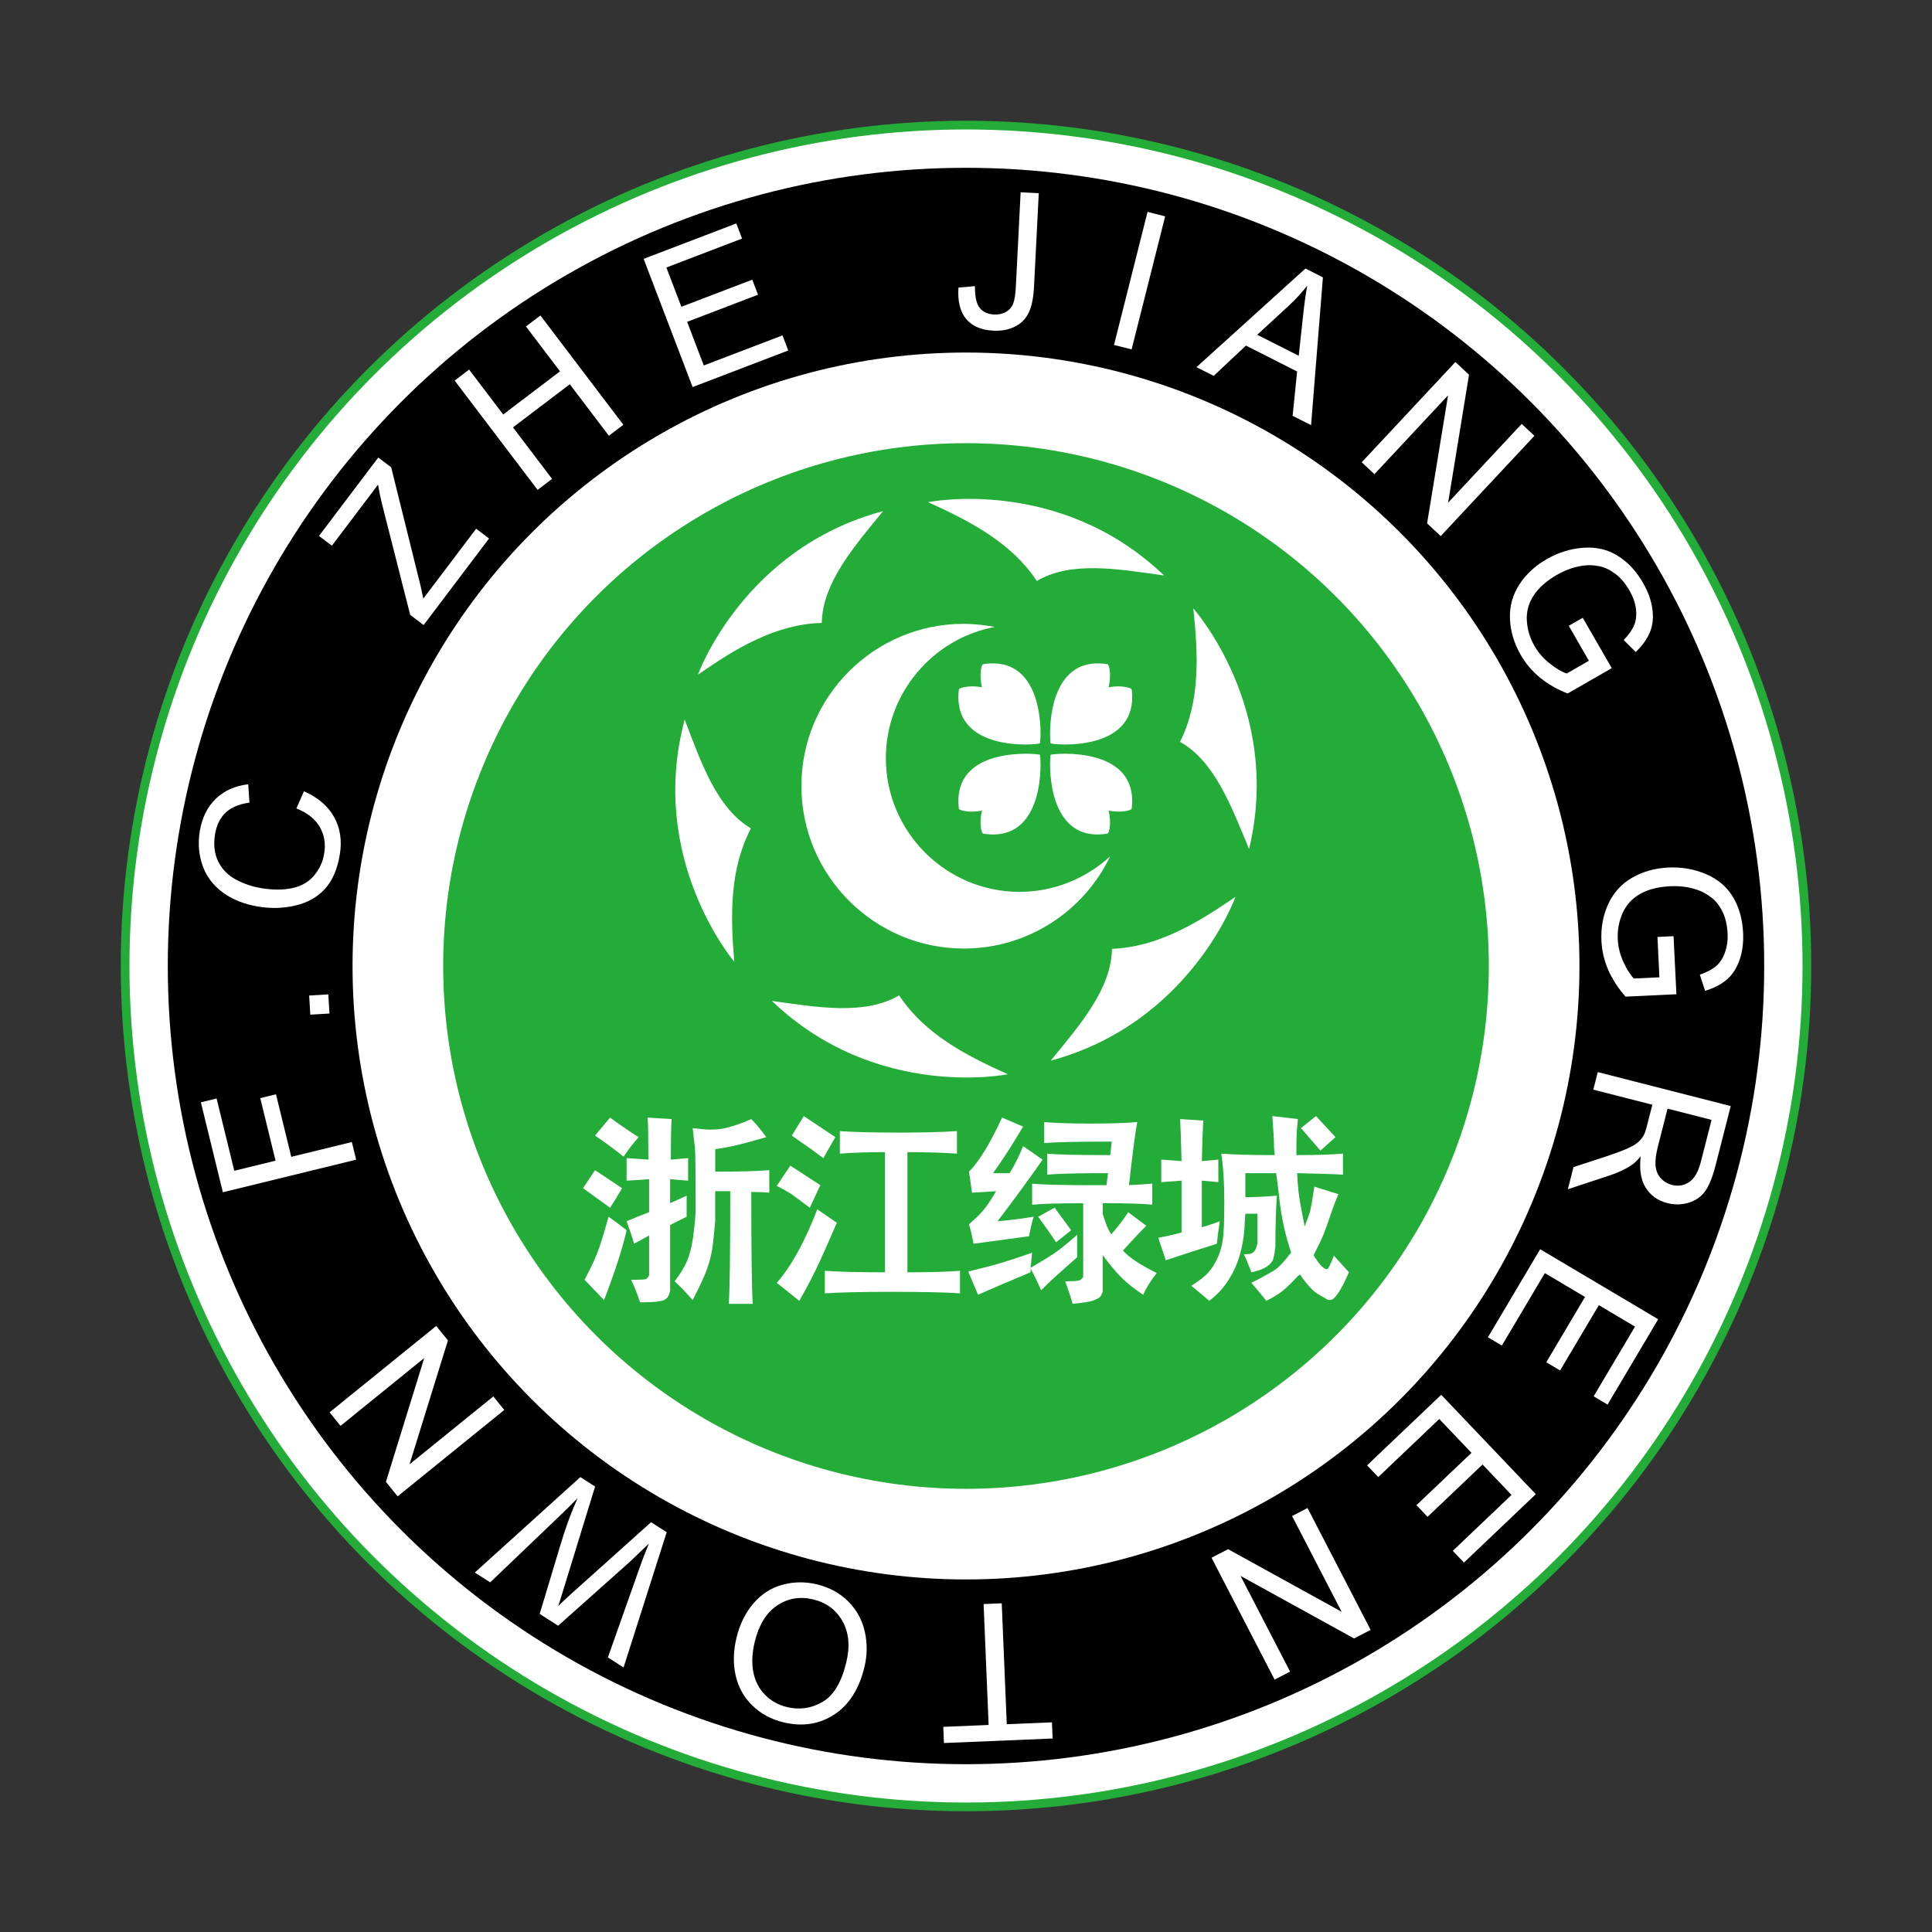 <!-- Created by @FCLOGO 2022-02-18 13:54:10 . https://fclogo.top/ -->
<!-- FOR PERSONAL USE ONLY NOT FOR COMMERCIAL USE -->
<svg version="1.1" xmlns="http://www.w3.org/2000/svg" xmlns:xlink="http://www.w3.org/1999/xlink" x="0px" y="0px"
	 viewBox="0 0 800 800" enable-background="new 0 0 800 800" xml:space="preserve">
<rect x="0" y="0" width="800" height="800" fill="#333333" stroke="none"/>
<g>
	<g>
		<circle fill="#23AC38" cx="400" cy="400" r="350"/>
		<circle fill="#FFFFFF" cx="400" cy="400" r="346.39"/>
		<circle cx="400" cy="400" r="330.52"/>
		<circle fill="#FFFFFF" cx="400" cy="400" r="254.02"/>
		<circle fill="#23AC38" cx="400" cy="400" r="216.49"/>
	</g>
	<g>
		<g>
			<path fill-rule="evenodd" clip-rule="evenodd" fill="#FFFFFF" d="M494.12,251.94c0,0,37.12,41.46,23.09,99.63
				c-7.4-17.86-14.29-36.35-28.58-44.39C497.06,290.21,496.16,271.2,494.12,251.94L494.12,251.94z M511.6,371.34L511.6,371.34
				c0,0-18.75,52.3-76.54,67.86c12.25-14.92,25.13-29.85,25.38-46.3C479.33,392.13,495.66,382.31,511.6,371.34L511.6,371.34z
				 M417.33,444.82L417.33,444.82c0,0-54.47,11.1-97.71-30.36c19.13,2.68,38.52,6,52.68-2.3
				C382.76,427.98,399.6,436.91,417.33,444.82L417.33,444.82z M304.05,398.25L304.05,398.25c0,0-36.1-42.35-20.54-100.27
				c6.89,17.99,13.26,36.61,27.43,45.03C302.14,359.86,302.4,378.86,304.05,398.25L304.05,398.25z M289,279.37L289,279.37
				c0,0,18.75-52.3,76.67-67.73c-12.25,14.92-25.13,29.85-25.38,46.3C321.28,258.45,304.95,268.27,289,279.37L289,279.37z
				 M384.29,207.93L384.29,207.93c0,0,54.47-11.1,97.71,30.36c-19.13-2.68-38.52-6.12-52.68,2.3
				C418.86,224.77,402.02,215.97,384.29,207.93z"/>
			<path fill-rule="evenodd" clip-rule="evenodd" fill="#FFFFFF" d="M398.96,258.32c4.46,0,8.8,0.51,13.01,1.28
				c-25.64,4.72-45.16,27.43-45.16,54.34c0,30.49,24.88,55.36,55.36,55.36c14.42,0,27.55-5.62,37.5-14.67
				c-10.84,22.58-33.93,38.14-60.59,38.14c-37,0-67.23-30.23-67.23-67.23C331.74,288.55,361.97,258.32,398.96,258.32z"/>
			<path fill-rule="evenodd" clip-rule="evenodd" fill="#FFFFFF" d="M430.6,307.81c-1.15,0.63-36.74,3.96-33.55-22.33
				c0-0.63,4.46-1.91,9.57-0.89c-1.28-5.1-0.25-9.57,0.51-9.57C433.28,270.95,431.11,306.54,430.6,307.81z"/>
			<path fill-rule="evenodd" clip-rule="evenodd" fill="#FFFFFF" d="M435.06,307.81c1.15,0.63,36.74,3.96,33.55-22.33
				c0-0.63-4.46-1.91-9.57-0.89c1.28-5.1,0.25-9.57-0.51-9.57C432.51,270.95,434.55,306.54,435.06,307.81z"/>
			<path fill-rule="evenodd" clip-rule="evenodd" fill="#FFFFFF" d="M430.6,312.53c-1.15-0.51-36.74-3.96-33.55,22.33
				c0,0.63,4.46,1.91,9.57,0.76c-1.28,5.1-0.25,9.57,0.51,9.57C433.28,349.4,431.11,313.81,430.6,312.53z"/>
			<path fill-rule="evenodd" clip-rule="evenodd" fill="#FFFFFF" d="M435.06,312.53c1.15-0.51,36.74-3.96,33.55,22.33
				c0,0.63-4.46,1.91-9.57,0.76c1.28,5.1,0.25,9.57-0.51,9.57C432.51,349.4,434.55,313.81,435.06,312.53z"/>
		</g>
		<g>
			<path fill="#FFFFFF" d="M252.61,500.09L241.41,492l4.98-7.46l11.19,7.46C255.92,494.9,254.26,497.6,252.61,500.09z
				 M250.12,538.33l-8.08-8.4c2.9-5.39,4.98-9.95,6.22-13.68c1.24-3.73,2.49-7.88,3.73-12.44c2.9,2.07,5.39,3.94,7.46,5.6
				C257.79,516.88,254.68,526.52,250.12,538.33z M258.2,478.94c-4.15-3.32-8.09-6.22-11.82-8.71l6.22-7.46
				c4.56,3.32,8.5,6.01,11.82,8.08C261.93,473.76,259.86,476.45,258.2,478.94z M277.79,480.18c2.07-0.21,4.46-0.41,7.15-0.62v9.33
				c-2.7-0.21-5.18-0.41-7.46-0.62c0,3.11,0,6.43,0,9.95c2.28-1.04,4.56-2.07,6.84-3.11v8.71l-6.84,3.42v27.36
				c-0.42,1.45-0.83,2.38-1.24,2.8c-0.42,0.41-0.83,0.73-1.24,0.93c-0.42,0.21-1.35,0.41-2.8,0.62c-1.45,0.21-3.84,0.31-7.15,0.31
				c-1.24-3.73-2.49-6.84-3.73-9.33c3.73,0,5.8-0.1,6.22-0.31c0.41-0.21,0.83-0.73,1.24-1.55v-16.48c-2.28,1.24-4.35,2.38-6.22,3.42
				c-0.83-2.9-1.87-6.01-3.11-9.33c2.9-1.24,6.01-2.49,9.33-3.73v-13.68c-2.49,0.21-5.6,0.42-9.33,0.62v-9.33
				c3.52,0.21,6.53,0.41,9.02,0.62c0-9.33-0.1-15.13-0.31-17.41l9.95,0.62C277.9,465.47,277.79,471.06,277.79,480.18z
				 M296.14,493.24v12.44c-0.42,4.98-0.83,8.81-1.24,11.51c-0.42,2.69-1.14,5.49-2.18,8.4c-1.04,2.9-3.01,7.15-5.91,12.75
				c-2.9-3.32-5.39-5.91-7.46-7.77c2.49-3.32,4.2-6.12,5.13-8.4c0.93-2.28,1.66-4.87,2.18-7.77c0.52-2.9,0.98-7.05,1.4-12.44
				c0-15.75-0.1-24.67-0.31-26.74c-0.21-2.07-0.52-4.77-0.93-8.08c3.73,0.42,6.01,0.62,6.84,0.62c0.83,0,2.02-0.05,3.58-0.16
				c1.55-0.1,3.52-0.52,5.91-1.24c2.38-0.72,5.03-1.71,7.93-2.95c2.07,2.07,4.15,4.56,6.22,7.46c-2.9,0.83-5.49,1.55-7.77,2.18
				c-2.28,0.62-4.35,1.14-6.22,1.55c-1.87,0.41-4.25,0.83-7.15,1.24v9.33c9.74,0,17.21-0.21,22.39-0.62v9.33
				c-2.07-0.21-4.56-0.31-7.46-0.31c0,25.91,0.21,41.36,0.62,46.33h-9.95c0.41-4.98,0.62-20.52,0.62-46.64
				C300.49,493.24,298.42,493.24,296.14,493.24z"/>
			<path fill="#FFFFFF" d="M335.32,500.09c-3.32-2.49-5.7-4.25-7.15-5.29c-1.45-1.04-3.63-2.28-6.53-3.73l5.6-8.4l12.44,8.08
				L335.32,500.09z M330.97,538.65l-9.33-7.46c6.01-6.84,11.61-17,16.79-30.47c2.9,2.07,5.6,3.94,8.08,5.6
				c-2.49,5.81-4.87,11.19-7.15,16.17C337.08,527.45,334.28,532.84,330.97,538.65z M340.92,479.56c-3.32-2.49-5.6-4.15-6.84-4.98
				s-3.32-2.28-6.22-4.35l4.98-8.08l13.06,8.71L340.92,479.56z M375.75,526.83c9.33,0,16.58-0.21,21.77-0.62v9.33
				c-6.22-0.42-15.55-0.62-27.99-0.62c-12.44,0-21.77,0.21-27.99,0.62v-9.33c5.6,0.41,13.89,0.62,24.88,0.62v-49.75
				c-7.46,0-13.68,0.21-18.66,0.62v-9.33c6.22,0.42,14.3,0.62,24.25,0.62c9.95,0,18.04-0.21,24.25-0.62v9.33
				c-5.39-0.41-12.23-0.62-20.52-0.62V526.83z"/>
			<path fill="#FFFFFF" d="M426.74,524.96c4.98-2.9,8.5-5.08,10.57-6.53c2.07-1.45,4.98-3.83,8.71-7.15v9.33
				c-3.73,3.32-6.43,5.7-8.08,7.15c-1.66,1.45-3.94,3.63-6.84,6.53c-1.24-2.9-2.69-5.91-4.35-9.02v1.55
				c-9.95,4.15-17.21,7.26-21.77,9.33l-4.04-9.64c6.01-1.45,10.57-2.64,13.68-3.58c3.11-0.93,7.36-2.33,12.75-4.2L426.74,524.96z
				 M403.11,515.01c-0.42-2.49-1.04-5.18-1.87-8.08c2.9-2.49,5.08-4.66,6.53-6.53c1.45-1.86,3.01-4.25,4.67-7.15l-9.95,0.62
				l-1.24-8.71c4.15-4.15,8.71-11.61,13.68-22.39l8.71,3.73c-4.15,7.05-8.29,13.47-12.44,19.28h6.84c2.07-3.32,3.94-7.05,5.6-11.19
				l8.08,5.6c-5.8,8.29-12.02,16.79-18.66,25.5c4.98-0.41,9.95-1.04,14.93-1.87c-0.83,2.9-1.45,5.6-1.87,8.08L403.11,515.01z
				 M467.17,501.95l7.46,5.6c-2.49,2.49-5.7,5.91-9.64,10.26c2.28,2.69,6.94,5.81,13.99,9.33c-2.49,3.11-4.35,6.11-5.6,9.02
				c-3.73-2.49-6.74-4.87-9.02-7.15c-2.28-2.28-4.87-5.39-7.77-9.33v15.24c-0.42,1.24-0.93,2.07-1.55,2.49
				c-0.62,0.41-1.55,0.83-2.8,1.24c-1.24,0.41-3.94,0.83-8.08,1.24c-0.83-2.9-1.86-6.01-3.11-9.33c2.9,0,4.77-0.11,5.6-0.31
				c0.83-0.21,1.45-0.73,1.87-1.55v-30.47c-9.95,0-17,0.21-21.14,0.62v-8.71c4.56,0.42,12.85,0.62,24.88,0.62h5.91l0.62-4.98
				c-12.65,0-21.04,0.21-25.19,0.62v-8.71c4.15,0.42,12.85,0.62,26.12,0.62l0.62-5.6c-14.1,0-23.43,0.21-27.99,0.62v-8.71
				c4.56,0.42,10.99,0.62,19.28,0.62s14.72-0.21,19.28-0.62c-0.83,4.35-1.97,13.06-3.42,26.12c4.15-0.21,7.36-0.41,9.64-0.62v8.71
				c-3.94-0.41-10.78-0.62-20.52-0.62v4.35c1.04,3.73,2.18,6.53,3.42,8.39v0.31C462.92,507.96,465.3,504.85,467.17,501.95z
				 M437.32,514.39c-2.49-3.73-4.98-7.25-7.46-10.57l6.84-3.73l6.84,9.33L437.32,514.39z"/>
			<path fill="#FFFFFF" d="M497.64,508.17c2.28-0.62,4.77-1.45,7.46-2.49c-0.42,2.49-0.83,5.6-1.24,9.33
				c-6.63,2.07-13.68,4.35-21.14,6.84l-3.11-9.33c3.52-0.62,6.74-1.35,9.64-2.18c0-8.08,0-15.24,0-21.46
				c-3.11,0.21-5.91,0.42-8.4,0.62v-9.33c2.49,0.21,5.29,0.42,8.4,0.62c-0.21-8.71-0.41-14.51-0.62-17.41l9.64,0.62
				c-0.21,2.69-0.41,8.29-0.62,16.79c2.49-0.21,4.77-0.41,6.84-0.62v9.33c-2.07-0.21-4.35-0.41-6.84-0.62
				C497.64,494.49,497.64,500.92,497.64,508.17z M537.44,528.38c-2.9,3.11-5.18,5.29-6.84,6.53c-1.66,1.24-3.73,2.49-6.22,3.73
				c-1.66-2.07-3.73-4.56-6.22-7.46c5.8-2.9,9.43-4.98,10.88-6.22c1.45-1.24,3.11-3.11,4.98-5.6c0.21-0.21,0.41-0.41,0.62-0.62
				c-2.49-7.46-4.15-15.13-4.98-23.01c-0.21-2.07-0.52-4.66-0.93-7.77l-0.31-2.18h-12.75v9.95c3.94,0,8.29-0.21,13.06-0.62
				c-0.42,5.8-0.62,12.85-0.62,21.14c-0.42,3.32-0.83,5.29-1.24,5.91c-1.45,2.28-4.35,3.83-8.71,4.66c-1.24-3.32-2.28-5.8-3.11-7.46
				c1.66,0,2.69-0.1,3.11-0.31c0.41-0.21,0.83-0.52,1.24-0.93c0.41-0.41,0.83-1.45,1.24-3.11v-12.44h-4.98
				c-0.21,2.49-0.31,4.35-0.31,5.6c-0.62,8.5-2.69,15.55-6.22,21.14c-2.07,3.52-4.87,6.63-8.4,9.33c-2.9-2.49-5.39-4.56-7.46-6.22
				c3.32-2.07,5.7-3.94,7.15-5.6c1.45-1.66,2.69-3.63,3.73-5.91c1.04-2.28,1.76-4.77,2.18-7.46c0.41-2.69,0.62-7.98,0.62-15.86
				s-0.42-14.51-1.24-19.9c5.39,0.42,12.75,0.62,22.08,0.62c-0.21-2.07-0.31-4.25-0.31-6.53l-0.62-9.64l10.57,1.24
				c-0.42,3.73-0.62,7.67-0.62,11.82v3.11c8.29,0,14.72-0.21,19.28-0.62v8.71c-3.32-0.21-9.64-0.41-18.97-0.62
				c0.21,5.18,0.72,9.85,1.55,13.99c0.62,3.11,1.14,5.81,1.55,8.08c1.04-2.69,1.76-4.66,2.18-5.91c0.41-1.66,1.04-5.18,1.86-10.57
				l9.95,3.11c-1.24,2.9-2.38,5.91-3.42,9.02c-1.04,3.11-1.97,5.7-2.8,7.77c-0.83,2.07-2.07,4.66-3.73,7.77
				c0,0.21-0.1,0.41-0.31,0.62c0.21,0.62,0.52,1.14,0.93,1.55c1.86,2.9,3.42,4.35,4.66,4.35c0.41,0,1.35-1.87,2.8-5.6l6.22,6.84
				c-3.32,7.67-5.91,11.51-7.77,11.51c-0.83,0-1.45-0.21-1.86-0.62c-2.7-1.45-4.46-2.59-5.29-3.42c-2.28-2.28-4.04-4.46-5.29-6.53
				C537.96,527.97,537.65,528.18,537.44,528.38z M546.77,476.45l-8.08-9.33l6.22-4.98l8.08,8.71L546.77,476.45z"/>
		</g>
	</g>
	<g>
		<path fill="#FFFFFF" d="M175.41,258.82l-5.56-4.21l-11.47-45.17c-0.81-3.21-1.42-6.13-1.83-8.77l-19.12,25.29l-5.35-4.04
			l24.55-32.46l5.35,4.04l12.2,49.22l1.1,5.16l21.88-28.94l5.35,4.04L175.41,258.82z"/>
		<path fill="#FFFFFF" d="M222.61,202.85l-34.35-45.26l5.99-4.55l14.11,18.59l23.53-17.86l-14.11-18.59l5.99-4.55l34.35,45.26
			l-5.99,4.55l-16.19-21.33l-23.53,17.86l16.19,21.33L222.61,202.85z"/>
		<path fill="#FFFFFF" d="M286.8,160.27l-20.29-53.08l38.38-14.67l2.39,6.26l-31.35,11.99l6.21,16.26l29.36-11.22l2.38,6.23
			l-29.36,11.22l6.91,18.07l32.58-12.46l2.39,6.26L286.8,160.27z"/>
		<path fill="#FFFFFF" d="M396.88,119.08l6.82-0.59c-0.04,4.34,0.62,7.35,1.99,9.03c1.36,1.67,3.32,2.57,5.88,2.7
			c1.88,0.1,3.53-0.25,4.94-1.05c1.41-0.79,2.41-1.92,3-3.38c0.59-1.46,0.97-3.81,1.13-7.06l1.98-39.1l7.51,0.38l-1.96,38.67
			c-0.24,4.75-1,8.4-2.28,10.95c-1.28,2.55-3.2,4.44-5.76,5.68c-2.56,1.24-5.52,1.78-8.87,1.61c-4.98-0.25-8.72-1.88-11.22-4.88
			C397.55,129.05,396.49,124.72,396.88,119.08z"/>
		<path fill="#FFFFFF" d="M461.29,142.84l13.89-55.1l7.29,1.84l-13.89,55.1L461.29,142.84z"/>
		<path fill="#FFFFFF" d="M495.43,152.04l45.13-40.85l7.23,3.66l-4.9,61.2l-7.64-3.87l1.86-18.35l-21.2-10.73l-13.34,12.54
			L495.43,152.04z M520.59,138.62l17.19,8.7l1.81-16.72c0.54-5.08,1.12-9.19,1.72-12.33c-2.29,2.92-4.83,5.69-7.63,8.3
			L520.59,138.62z"/>
		<path fill="#FFFFFF" d="M563.86,191.42l38.79-41.52l5.64,5.27l-8.65,52.97l30.46-32.6l5.27,4.92l-38.8,41.52l-5.64-5.27l8.68-53
			l-30.49,32.63L563.86,191.42z"/>
		<path fill="#FFFFFF" d="M649.6,259.13l5.78-3.32l12.02,20.86l-18.29,10.5c-4.39-1.74-8.21-3.94-11.46-6.61
			c-3.24-2.67-5.9-5.79-7.95-9.38c-2.78-4.84-4.27-9.83-4.46-14.98c-0.2-5.15,1.09-9.85,3.85-14.12s6.57-7.79,11.41-10.57
			c4.8-2.75,9.85-4.32,15.16-4.7c5.31-0.38,10.05,0.73,14.23,3.34c4.18,2.61,7.68,6.36,10.49,11.27c2.05,3.56,3.32,7.12,3.82,10.66
			c0.5,3.54,0.19,6.72-0.94,9.54c-1.12,2.82-3.1,5.61-5.93,8.36l-4.99-4.96c2.09-2.18,3.53-4.23,4.33-6.15
			c0.8-1.92,1.05-4.15,0.74-6.68c-0.31-2.53-1.18-5.05-2.6-7.53c-1.71-2.98-3.64-5.3-5.8-6.95s-4.36-2.72-6.6-3.21
			c-2.25-0.48-4.47-0.59-6.66-0.31c-3.77,0.49-7.43,1.76-11,3.81c-4.39,2.52-7.63,5.39-9.72,8.6c-2.09,3.21-3.02,6.67-2.8,10.39
			c0.23,3.71,1.27,7.2,3.14,10.45c1.62,2.82,3.75,5.27,6.38,7.33c2.63,2.07,4.96,3.44,6.99,4.12l9.18-5.27L649.6,259.13z"/>
		<path fill="#FFFFFF" d="M686.32,387.97l6.66-0.32l1.19,24.04l-21.06,1c-3.12-3.55-5.51-7.25-7.19-11.1
			c-1.67-3.85-2.6-7.84-2.8-11.97c-0.27-5.58,0.69-10.7,2.86-15.37c2.17-4.67,5.46-8.27,9.86-10.81c4.41-2.54,9.4-3.94,14.97-4.21
			c5.52-0.26,10.73,0.64,15.63,2.73c4.9,2.08,8.61,5.24,11.14,9.46c2.53,4.23,3.93,9.16,4.2,14.82c0.2,4.1-0.29,7.85-1.46,11.23
			c-1.17,3.38-2.9,6.07-5.18,8.07c-2.29,2-5.32,3.58-9.09,4.74l-2.18-6.69c2.85-0.99,5.07-2.16,6.66-3.5
			c1.59-1.34,2.83-3.21,3.71-5.61c0.88-2.4,1.25-5.03,1.12-7.89c-0.16-3.43-0.83-6.38-1.99-8.83c-1.16-2.45-2.64-4.41-4.41-5.86
			c-1.78-1.46-3.71-2.56-5.78-3.31c-3.58-1.28-7.42-1.82-11.53-1.62c-5.06,0.24-9.25,1.31-12.57,3.22c-3.32,1.9-5.73,4.56-7.23,7.97
			c-1.49,3.41-2.15,6.98-1.97,10.73c0.16,3.25,0.93,6.4,2.33,9.43c1.4,3.04,2.85,5.32,4.34,6.86l10.57-0.5L686.32,387.97z"/>
		<path fill="#FFFFFF" d="M661.61,443.93L716.66,458l-6.24,24.41c-1.25,4.91-2.7,8.51-4.34,10.81c-1.64,2.3-3.91,3.89-6.8,4.78
			c-2.9,0.89-5.86,0.94-8.89,0.17c-3.91-1-6.87-3.11-8.91-6.32c-2.03-3.21-2.74-7.55-2.11-13.02c-1.42,1.69-2.71,2.92-3.86,3.69
			c-2.5,1.63-5.45,3.02-8.87,4.17l-17.43,5.75l2.34-9.16l13.32-4.36c3.85-1.28,6.83-2.39,8.93-3.32c2.1-0.93,3.65-1.85,4.63-2.76
			c0.98-0.91,1.75-1.89,2.31-2.95c0.38-0.78,0.82-2.11,1.3-3.99l2.16-8.45l-24.45-6.25L661.61,443.93z M690.5,459.07l-4,15.66
			c-0.85,3.33-1.17,6.02-0.96,8.07c0.21,2.05,0.94,3.76,2.21,5.12c1.27,1.36,2.79,2.27,4.56,2.73c2.6,0.67,4.99,0.27,7.15-1.19
			c2.16-1.46,3.76-4.23,4.81-8.31l4.45-17.43L690.5,459.07z"/>
		<path fill="#FFFFFF" d="M637.75,517.28l48.87,28.99l-20.96,35.34l-5.77-3.42l17.13-28.87l-14.97-8.88l-16.04,27.04l-5.73-3.4
			l16.04-27.04l-16.63-9.87l-17.8,30l-5.77-3.42L637.75,517.28z"/>
		<path fill="#FFFFFF" d="M596.78,577.55l39.17,41.16l-29.76,28.32l-4.62-4.86l24.32-23.14l-12-12.61l-22.77,21.67l-4.59-4.83
			l22.77-21.67l-13.33-14.01l-25.27,24.05l-4.62-4.86L596.78,577.55z"/>
		<path fill="#FFFFFF" d="M541.42,624.44l26.13,50.46l-6.85,3.55l-47.02-25.9l20.51,39.62l-6.4,3.32l-26.12-50.46l6.85-3.55
			l47.03,25.93l-20.53-39.65L541.42,624.44z"/>
		<path fill="#FFFFFF" d="M414.8,663.89l2.08,50.07l18.71-0.78l0.28,6.7l-45,1.87l-0.28-6.7l18.78-0.78l-2.08-50.07L414.8,663.89z"
			/>
		<path fill="#FFFFFF" d="M357.96,690.21c-2.2,9.17-6.38,15.76-12.56,19.77c-6.17,4.01-13.15,5.08-20.94,3.21
			c-5.1-1.22-9.41-3.55-12.92-6.97s-5.82-7.57-6.92-12.44c-1.1-4.88-0.99-10.08,0.34-15.6c1.34-5.6,3.68-10.35,7-14.22
			c3.32-3.88,7.33-6.46,12.02-7.74c4.69-1.28,9.44-1.34,14.24-0.19c5.2,1.25,9.55,3.62,13.04,7.12c3.49,3.5,5.77,7.67,6.84,12.52
			C359.17,680.51,359.12,685.36,357.96,690.21z M350.44,688.29c1.6-6.66,1.07-12.33-1.6-17.03c-2.66-4.69-6.69-7.68-12.1-8.98
			c-5.5-1.32-10.5-0.47-14.98,2.54c-4.48,3.02-7.58,8.08-9.28,15.19c-1.08,4.5-1.26,8.61-0.55,12.33c0.72,3.72,2.32,6.85,4.8,9.4
			c2.48,2.55,5.55,4.26,9.19,5.13c5.18,1.24,10.06,0.53,14.64-2.13C345.16,702.09,348.45,696.6,350.44,688.29z"/>
		<path fill="#FFFFFF" d="M276.07,634.45l-17.86,56.01l-6.5-4.15l12.75-36.05c1.32-3.79,2.73-7.49,4.23-11.1
			c-4.49,4.34-7.09,6.83-7.81,7.48l-29.76,26.53l-7.65-4.88l8.61-28.62c2.12-7.11,4.48-13.55,7.1-19.33
			c-2.54,2.64-5.55,5.61-9.04,8.9l-27.16,25.98l-6.37-4.07l43.7-39.52l6.11,3.9l-13.2,42.94c-1.1,3.59-1.79,5.78-2.08,6.58
			c1.91-1.88,3.57-3.45,4.99-4.72l33.45-30.01L276.07,634.45z"/>
		<path fill="#FFFFFF" d="M208.81,583.83l-44.15,35.77l-4.86-5.99l15.87-51.28l-34.66,28.09l-4.54-5.6l44.15-35.77l4.86,5.99
			l-15.9,51.3l34.69-28.11L208.81,583.83z"/>
		<path fill="#FFFFFF" d="M147.48,480.2l-55.2,13.49l-9.1-37.24l6.51-1.59l7.32,29.93l17.09-4.18l-6.33-25.9l6.51-1.59l6.33,25.9
			l25.08-6.13L147.48,480.2z"/>
		<path fill="#FFFFFF" d="M136.42,419.68l-7.93,0.47l-0.47-7.93l7.93-0.47L136.42,419.68z"/>
		<path fill="#FFFFFF" d="M122.74,334.75l3.12-7.1c5.83,2.58,10,6.16,12.52,10.73c2.52,4.58,3.29,9.78,2.3,15.62
			c-1.02,6.04-3.07,10.74-6.17,14.11c-3.1,3.37-7.14,5.65-12.14,6.84c-5,1.19-10.17,1.33-15.52,0.43
			c-5.84-0.98-10.74-2.95-14.71-5.91c-3.97-2.96-6.74-6.69-8.3-11.18c-1.56-4.49-1.93-9.21-1.1-14.16
			c0.94-5.61,3.16-10.08,6.66-13.42c3.5-3.34,7.96-5.33,13.39-5.96l0.49,7.59c-4.3,0.61-7.58,2-9.86,4.16
			c-2.28,2.16-3.73,5.11-4.36,8.86c-0.73,4.31-0.3,8.08,1.28,11.32c1.58,3.24,4.01,5.74,7.29,7.5c3.28,1.76,6.77,2.95,10.46,3.57
			c4.77,0.8,9.04,0.81,12.83,0.02c3.79-0.79,6.81-2.5,9.06-5.14c2.25-2.63,3.66-5.66,4.24-9.07c0.7-4.15,0.09-7.87-1.82-11.15
			C130.51,339.12,127.29,336.57,122.74,334.75z"/>
	</g>
</g>
<g>
</g>
<g>
</g>
<g>
</g>
<g>
</g>
<g>
</g>
<g>
</g>
<g>
</g>
<g>
</g>
<g>
</g>
<g>
</g>
<g>
</g>
</svg>
